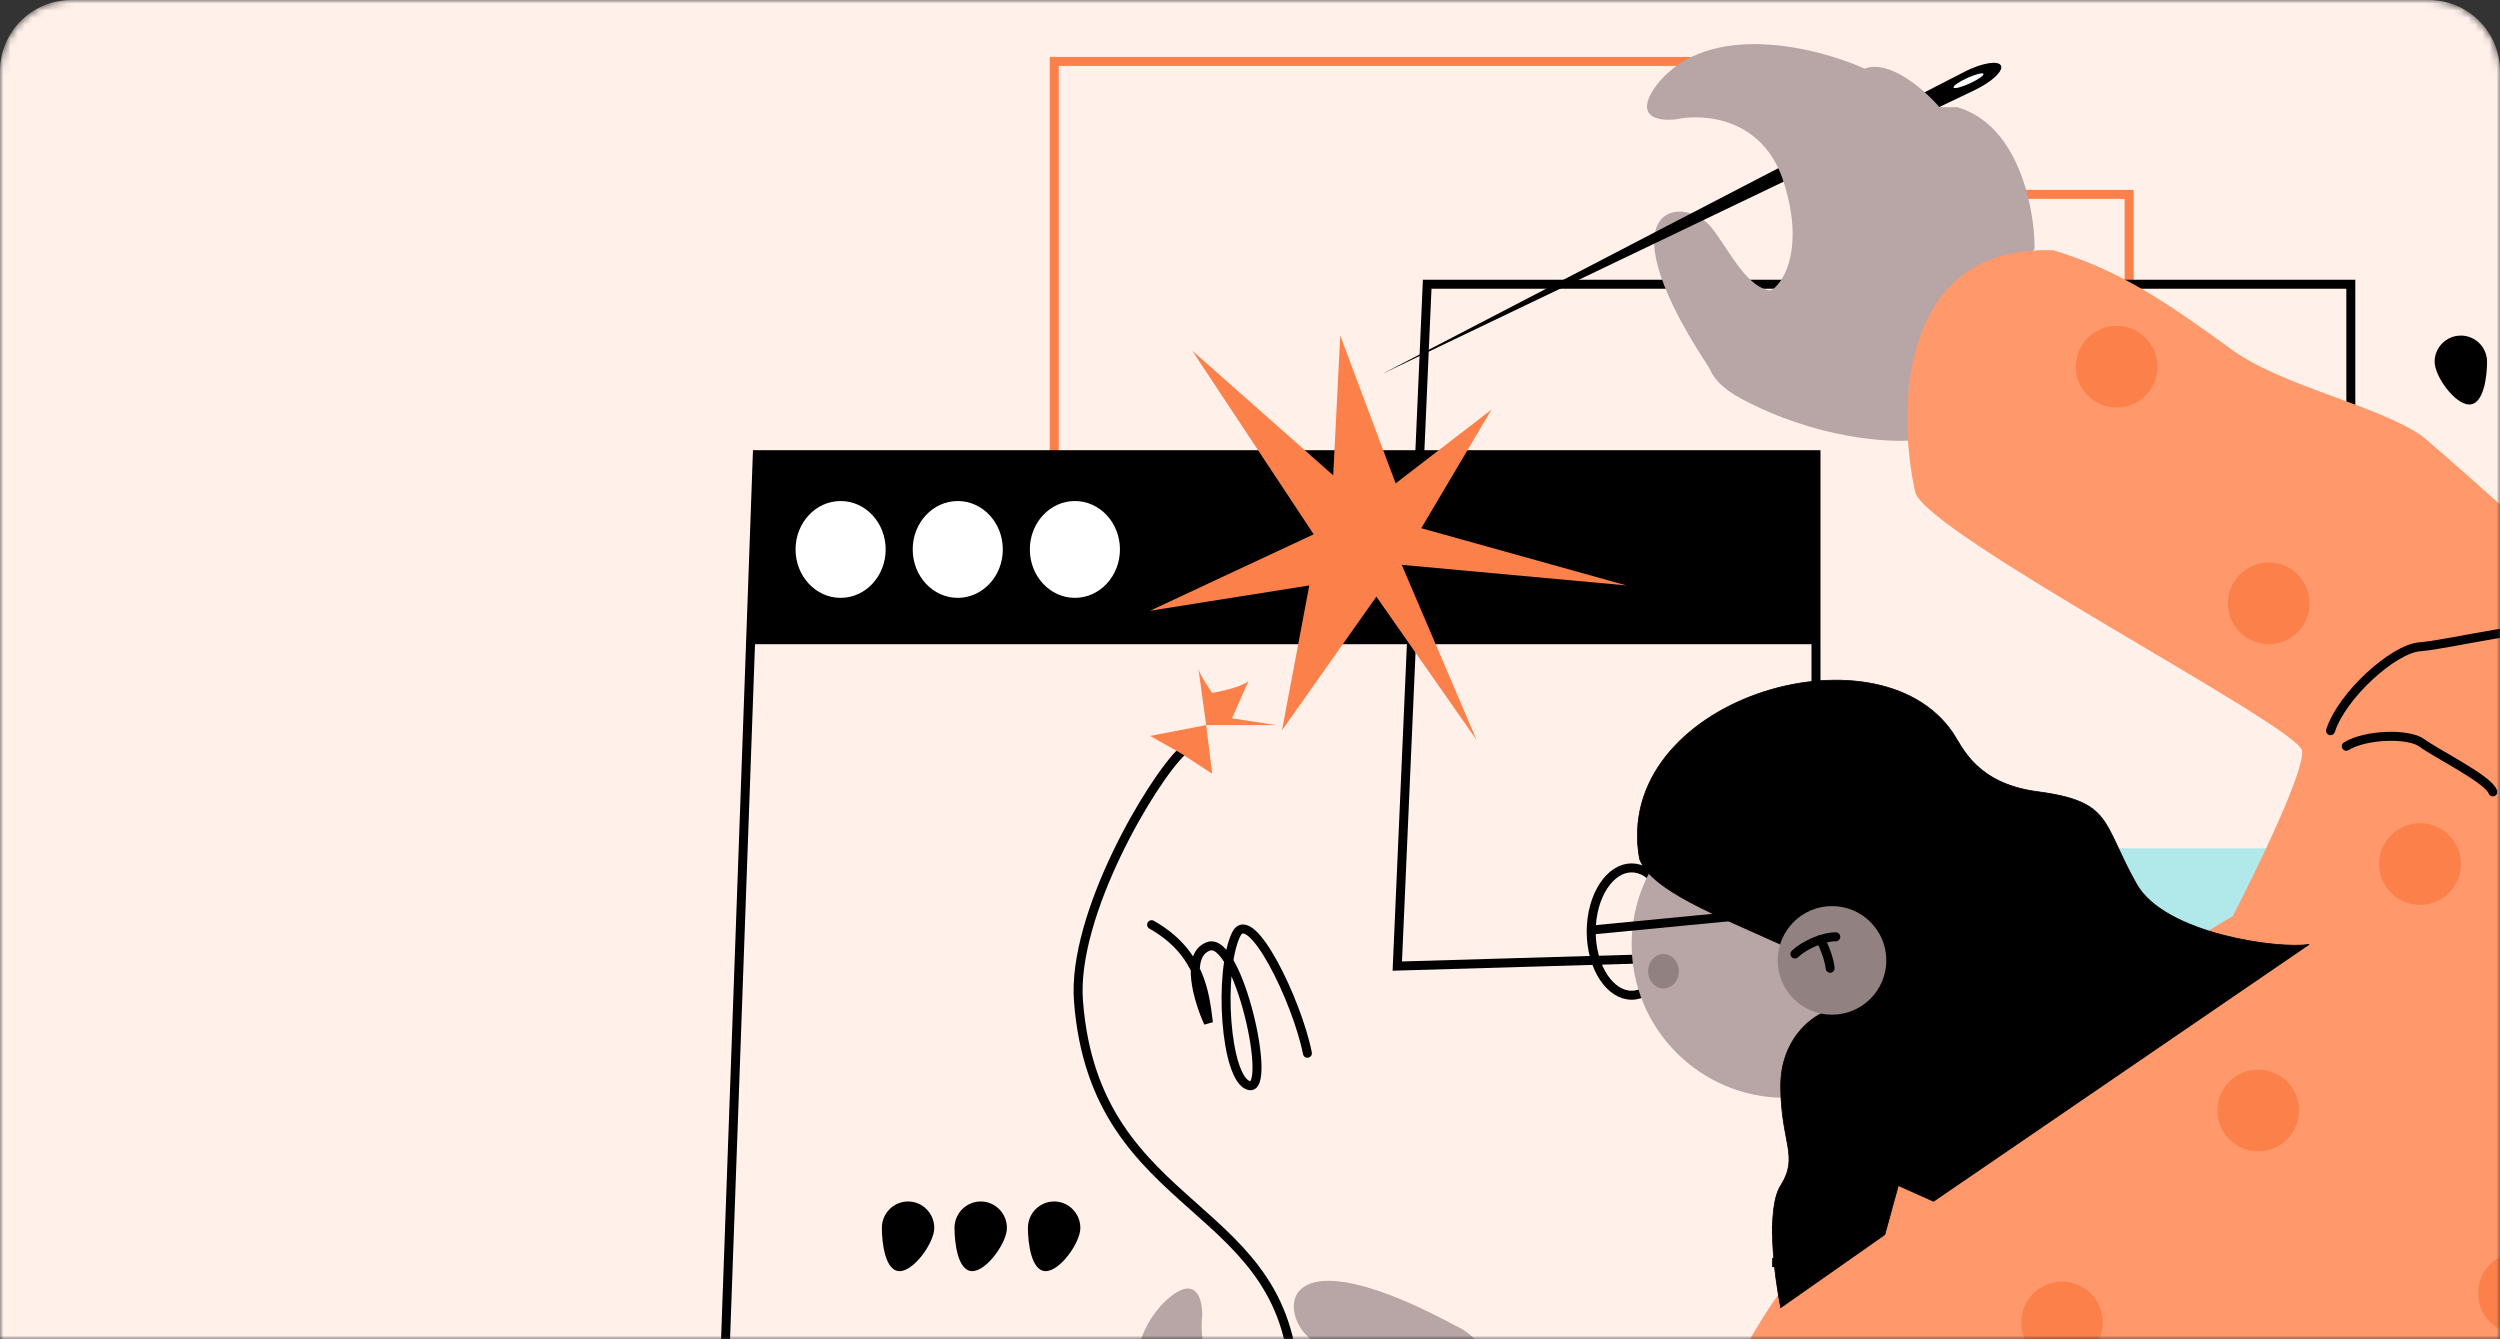 <svg width="351" height="188" viewBox="0 0 351 188" fill="none" xmlns="http://www.w3.org/2000/svg">
<rect x="0" y="0" width="351" height="188" fill="#333333" stroke="none"/>
<mask id="mask0_305_699" style="mask-type:alpha" maskUnits="userSpaceOnUse" x="0" y="0" width="351" height="188">
<path d="M0 10C0 4.477 4.477 0 10 0H341C346.523 0 351 4.477 351 10V188H0V10Z" fill="#011416"/>
</mask>
<g mask="url(#mask0_305_699)">
<path d="M0 10C0 4.477 4.477 0 10 0H341C346.523 0 351 4.477 351 10V188H0V10Z" fill="#FFF0EA"/>
<path d="M382.323 119.101H287.89L284.834 190.509L326.433 189.266L363.429 188.16L382.323 187.595V119.101Z" fill="#B1E9EA"/>
<path d="M183.56 147.876C182.122 140.554 175.525 127.013 173.538 131.221C171.054 136.48 172.013 151.537 175.368 152.414C178.723 153.29 173.843 131.324 169.66 132.871C166.313 134.108 168.265 140.536 169.66 143.595C169.166 139.471 168.531 133.695 161.686 129.828" stroke="black" stroke-width="1.262" stroke-linecap="round"/>
<path d="M148.014 90.128V8.624H256.756V27.291H298.928V86.92" stroke="#FC804A" stroke-width="1.262"/>
<path d="M208.902 193.435H225.226L254.965 192.376V63.836H106.327L101.516 197.845L152.06 196.043" stroke="black" stroke-width="1.262"/>
<path d="M106.326 63.836H254.965V90.446H105.365L106.326 63.836Z" fill="black"/>
<path d="M118.023 83.939C121.516 83.939 124.348 80.896 124.348 77.142C124.348 73.387 121.516 70.344 118.023 70.344C114.529 70.344 111.697 73.387 111.697 77.142C111.697 80.896 114.529 83.939 118.023 83.939Z" fill="white"/>
<path d="M134.47 83.939C137.963 83.939 140.795 80.896 140.795 77.142C140.795 73.387 137.963 70.344 134.47 70.344C130.976 70.344 128.145 73.387 128.145 77.142C128.145 80.896 130.976 83.939 134.47 83.939Z" fill="white"/>
<path d="M150.915 83.939C154.409 83.939 157.241 80.896 157.241 77.142C157.241 73.387 154.409 70.344 150.915 70.344C147.422 70.344 144.59 73.387 144.59 77.142C144.59 80.896 147.422 83.939 150.915 83.939Z" fill="white"/>
<path d="M253.305 133.971L196.18 135.638L200.377 39.91H330.057V131.731L304.111 132.489" stroke="black" stroke-width="1.262"/>
<path d="M248.807 177.262H291.118H248.807ZM248.807 172.625H275.404H248.807Z" stroke="black" stroke-width="1.262" stroke-linecap="round"/>
<path d="M349.184 50.794C349.184 52.826 348.725 56.79 346.693 56.79C344.66 56.79 341.822 52.826 341.822 50.794C341.822 48.762 343.47 47.115 345.503 47.115C347.536 47.115 349.184 48.762 349.184 50.794Z" fill="black"/>
<path d="M188.171 47.115L195.948 67.868L209.407 57.509L199.545 74.159L228.347 82.194L196.804 79.304L207.319 103.905L193.243 83.767L179.989 102.537L183.825 82.194L161.461 85.75L184.441 75.014L167.386 49.234L187.181 66.74L188.171 47.115Z" fill="#FC804A"/>
<path d="M240.287 31.942C243.323 35.726 246.544 43.668 251.855 39.829L241.192 53.449C223.787 28.156 236.492 27.211 240.287 31.942Z" fill="#B8A5A5"/>
<path d="M280.936 9.211C281.293 9.941 279.703 11.45 277.386 12.581C275.069 13.711 194.014 52.52 194.014 52.52C194.014 52.52 273.778 11.065 276.095 9.934C278.412 8.804 280.58 8.48 280.936 9.211Z" fill="black"/>
<path d="M276.551 11.716C277.713 11.186 278.577 10.585 278.482 10.373C278.385 10.162 277.364 10.421 276.202 10.951C275.04 11.481 274.175 12.082 274.271 12.294C274.368 12.505 275.389 12.247 276.551 11.716Z" fill="white"/>
<path d="M274.83 15.054C283.496 17.62 285.662 29.339 285.662 34.878L268.888 61.801C265.12 62.186 254.975 61.569 244.542 56.017C234.11 50.464 243.106 43.432 248.907 40.61C250.607 39.365 253.292 34.615 250.432 25.571C247.571 16.526 239.215 15.913 235.393 16.737C233.01 17.07 229.125 16.558 232.658 11.847C239.81 2.802 255.059 6.606 261.79 9.638C265.323 8.292 270.273 12.688 272.306 15.054H274.83Z" fill="#B8A5A5"/>
<path d="M165.983 105.482C161.777 109.426 150.483 128.409 151.418 140.555C153.784 171.317 181.758 168.109 181.758 195.61C181.758 225.425 137.693 223.111 137.693 255.45C137.693 284.581 179.182 295.238 181.758 298.516" stroke="black" stroke-width="1.262" stroke-linecap="round"/>
<path d="M165.773 105.745L161.461 103.326L169.348 101.802L168.261 93.93C168.251 93.885 168.245 93.844 168.244 93.809L168.261 93.93C168.451 94.782 170.19 97.279 170.19 97.279C170.19 97.279 174.221 96.613 175.29 95.597L172.977 100.855L179.129 101.802H169.348L170.19 108.637L165.773 105.745Z" fill="#FC804A"/>
<path d="M288.293 35.141C266.587 34.384 266.313 57.437 268.89 69.058C270.16 74.789 322.683 101.975 323.208 105.393C323.629 108.127 316.898 122.026 313.481 128.635C307.188 132.193 288.104 145.03 262.107 167.915C236.109 190.799 233.799 222.294 236.078 233.6C235.429 231.163 228.705 226.124 226.403 221.716C224.101 217.307 216.569 217.343 204.475 226.545C194.8 233.907 196.903 236.702 197.534 240.909C207.627 259.024 222.784 295.203 241.757 302.633C250.486 306.051 264.052 303.58 268.89 299.215C272.76 295.724 280.984 264.352 282.772 255.15L296.706 287.182C324.628 295.739 377.794 277.627 385.73 248.367C382.488 236.255 369.429 195.224 364.381 184.75C358.071 171.656 385.73 113.461 367.747 87.462C364.255 82.414 347.888 67.901 340.14 61.275C333.883 56.911 320.464 54.229 313.481 49.181C304.752 42.871 297.968 38.033 288.293 35.141Z" fill="#FF986B"/>
<path d="M289.503 191.403C292.669 191.403 295.235 188.837 295.235 185.672C295.235 182.506 292.669 179.94 289.503 179.94C286.338 179.94 283.771 182.506 283.771 185.672C283.771 188.837 286.338 191.403 289.503 191.403Z" fill="#FC804A"/>
<path d="M317.054 161.641C320.219 161.641 322.785 159.075 322.785 155.91C322.785 152.744 320.219 150.178 317.054 150.178C313.888 150.178 311.322 152.744 311.322 155.91C311.322 159.075 313.888 161.641 317.054 161.641Z" fill="#FC804A"/>
<path d="M353.655 187.302C356.821 187.302 359.387 184.735 359.387 181.57C359.387 178.404 356.821 175.838 353.655 175.838C350.49 175.838 347.924 178.404 347.924 181.57C347.924 184.735 350.49 187.302 353.655 187.302Z" fill="#FC804A"/>
<path d="M339.773 127.042C342.938 127.042 345.504 124.475 345.504 121.31C345.504 118.144 342.938 115.578 339.773 115.578C336.607 115.578 334.041 118.144 334.041 121.31C334.041 124.475 336.607 127.042 339.773 127.042Z" fill="#FC804A"/>
<path d="M318.527 90.443C321.692 90.443 324.258 87.877 324.258 84.712C324.258 81.546 321.692 78.98 318.527 78.98C315.361 78.98 312.795 81.546 312.795 84.712C312.795 87.877 315.361 90.443 318.527 90.443Z" fill="#FC804A"/>
<path d="M297.179 57.211C300.344 57.211 302.91 54.645 302.91 51.479C302.91 48.314 300.344 45.748 297.179 45.748C294.013 45.748 291.447 48.314 291.447 51.479C291.447 54.645 294.013 57.211 297.179 57.211Z" fill="#FC804A"/>
<path d="M327.205 102.588C328.835 97.558 336.06 91.104 339.72 90.81C344.295 90.442 356.704 87.181 359.386 88.706" stroke="black" stroke-width="1.262" stroke-linecap="round"/>
<path d="M329.412 104.774C332.202 103.072 338.169 102.948 339.992 104.278C342.269 105.941 349.36 109.392 349.992 111.182" stroke="black" stroke-width="1.262" stroke-linecap="round"/>
<path d="M234.762 130.79C234.762 133.327 234.083 135.594 233.019 137.21C231.95 138.829 230.546 139.729 229.083 139.729C227.62 139.729 226.216 138.829 225.148 137.21C224.084 135.594 223.404 133.327 223.404 130.79C223.404 128.253 224.084 125.985 225.148 124.37C226.216 122.75 227.62 121.851 229.083 121.851C230.546 121.851 231.95 122.75 233.019 124.37C234.083 125.985 234.762 128.253 234.762 130.79Z" stroke="black" stroke-width="1.262"/>
<path d="M250.643 154.137C262.55 154.137 272.202 144.485 272.202 132.578C272.202 120.671 262.55 111.019 250.643 111.019C238.736 111.019 229.084 120.671 229.084 132.578C229.084 144.485 238.736 154.137 250.643 154.137Z" fill="#B8A5A5"/>
<path d="M250.013 132.587C241.179 128.548 231.801 125.025 230.189 120.573C226.204 98.299 263.522 87.059 274.201 102.929C275.48 104.83 277.44 109.997 285.98 111.133C296.654 112.552 295.024 115.339 299.967 124.121C303.921 131.146 320.054 133.305 324.208 132.587L271.467 168.663L266.524 166.45L264.631 173.339L250.013 183.592C249.137 179.263 247.91 169.773 250.013 166.45C252.642 162.296 250.013 160.403 250.013 152.463C250.013 146.111 254.114 142.91 256.165 142.104C262.317 138.634 264.263 132.587 260.056 129.169C256.691 126.434 251.959 130.308 250.013 132.587Z" fill="black" stroke="black" stroke-width="0.105"/>
<path d="M257.214 142.464C261.425 142.464 264.839 139.05 264.839 134.839C264.839 130.629 261.425 127.215 257.214 127.215C253.004 127.215 249.59 130.629 249.59 134.839C249.59 139.05 253.004 142.464 257.214 142.464Z" fill="#918181"/>
<path d="M233.554 138.783C234.745 138.783 235.71 137.7 235.71 136.364C235.71 135.029 234.745 133.945 233.554 133.945C232.364 133.945 231.398 135.029 231.398 136.364C231.398 137.7 232.364 138.783 233.554 138.783Z" fill="#918181"/>
<path d="M252.01 133.945C253.219 132.736 255.901 131.526 257.741 131.526" stroke="black" stroke-width="1.262" stroke-linecap="round"/>
<path d="M255.586 131.931C255.985 132.546 256.824 134.566 256.953 135.944" stroke="black" stroke-width="1.262" stroke-linecap="round"/>
<path d="M223.404 130.58L251.221 127.898" stroke="black" stroke-width="1.262"/>
<path d="M170.685 221.787L170.93 224.3C174.66 233.503 189.514 231.765 197.532 236.176C200.968 230.987 215.484 219.959 223.561 219.665C219.82 208.757 215.261 199.967 208.762 190.181C202.224 180.337 196.097 189.972 193.851 196.02C192.777 197.832 188.31 200.966 179.031 198.996C169.752 197.027 168.331 188.768 168.78 184.885C168.88 182.48 167.994 178.664 163.648 182.638C155.34 190.633 160.604 205.441 164.275 211.846C163.278 215.493 168.133 219.993 170.685 221.787Z" fill="#B8A5A5"/>
<path d="M184.39 188.278C188.451 190.932 196.667 193.368 193.362 199.026L205.579 186.8C178.718 171.93 179.313 184.96 184.39 188.278Z" fill="#B8A5A5"/>
<path d="M144.32 172.406C144.32 174.46 144.778 178.468 146.811 178.468C148.844 178.468 151.682 174.46 151.682 172.406C151.682 170.352 150.034 168.687 148.001 168.687C145.968 168.687 144.32 170.352 144.32 172.406Z" fill="black"/>
<path d="M134.012 172.406C134.012 174.46 134.47 178.468 136.503 178.468C138.536 178.468 141.373 174.46 141.373 172.406C141.373 170.352 139.725 168.687 137.693 168.687C135.66 168.687 134.012 170.352 134.012 172.406Z" fill="black"/>
<path d="M123.811 172.406C123.811 174.46 124.269 178.468 126.302 178.468C128.334 178.468 131.172 174.46 131.172 172.406C131.172 170.352 129.524 168.687 127.491 168.687C125.459 168.687 123.811 170.352 123.811 172.406Z" fill="black"/>
</g>
</svg>
